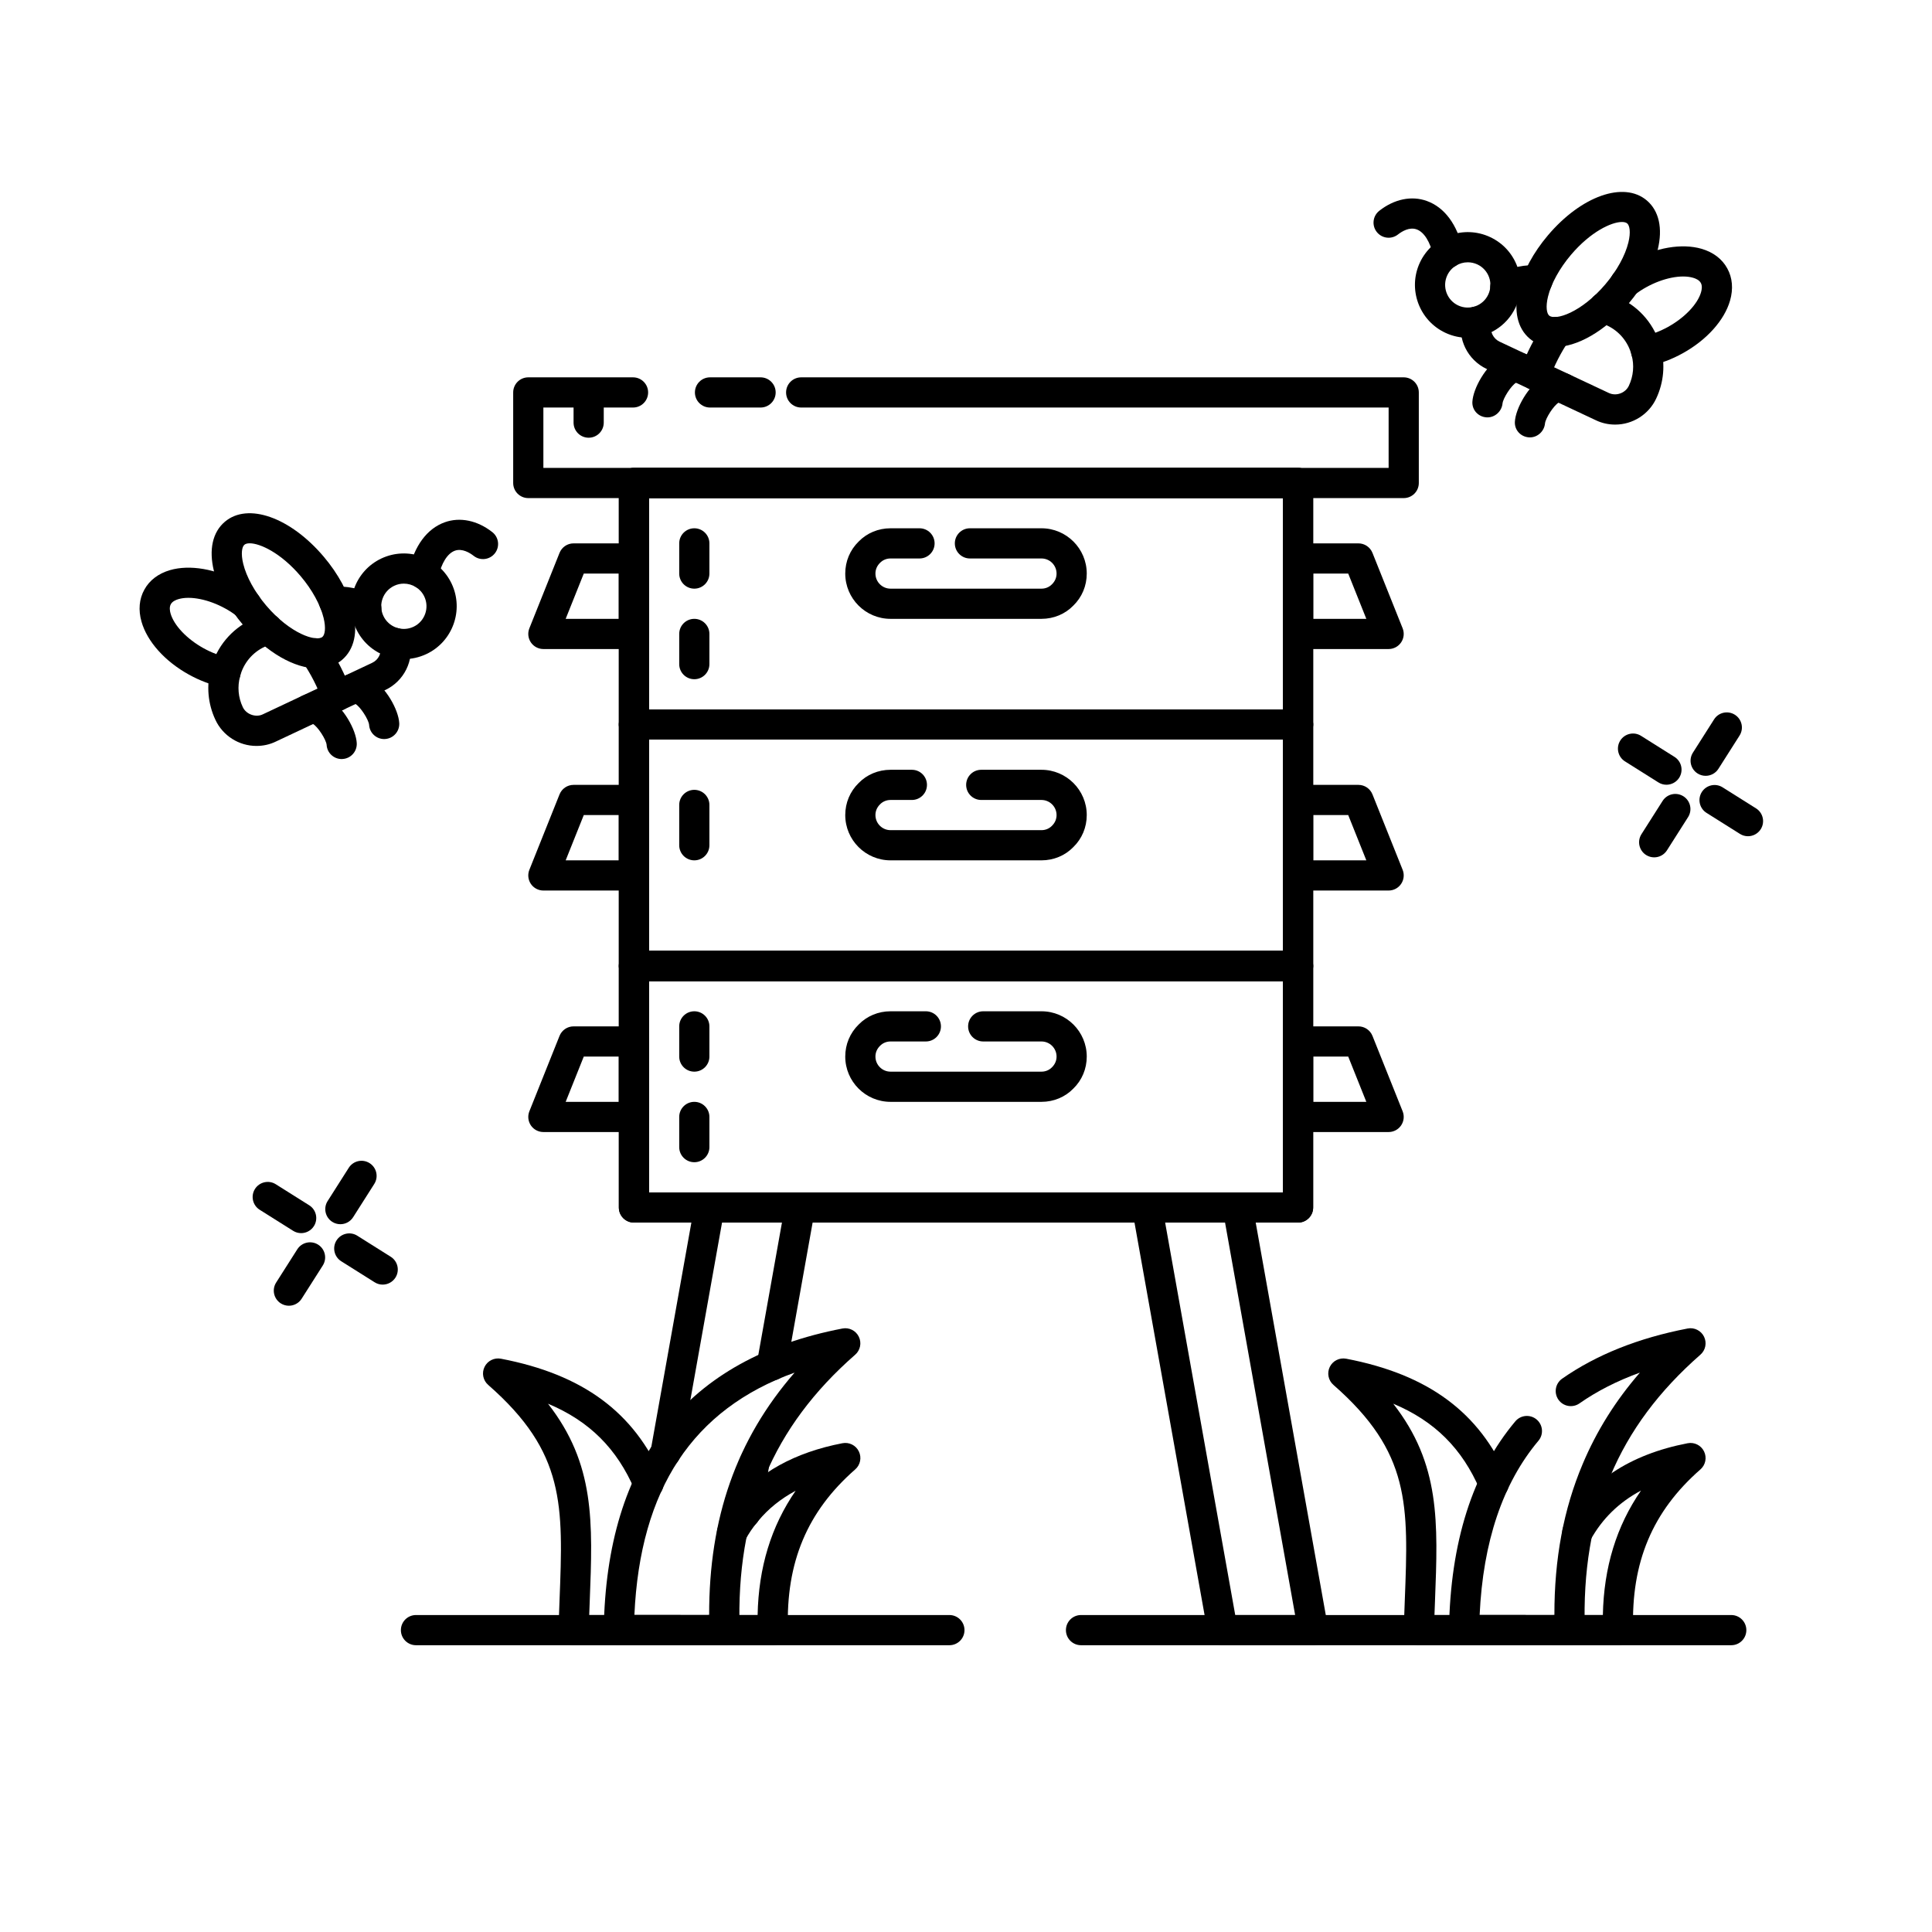 <?xml version="1.0" encoding="utf-8"?>
<!-- Generator: Adobe Illustrator 24.2.3, SVG Export Plug-In . SVG Version: 6.00 Build 0)  -->
<svg version="1.1" id="_x30_4" xmlns="http://www.w3.org/2000/svg" xmlns:xlink="http://www.w3.org/1999/xlink" x="0px" y="0px"
	 viewBox="0 0 128 128" style="enable-background:new 0 0 128 128;" xml:space="preserve">
<g>
	<g>
		<g>
			<path d="M50.39,27h-3.35c-0.553,0-1-0.448-1-1s0.447-1,1-1h3.35c0.553,0,1,0.448,1,1S50.942,27,50.39,27z"/>
		</g>
	</g>
	<g>
		<g>
			<path d="M39,29c-0.553,0-1-0.448-1-1v-1c0-0.552,0.447-1,1-1s1,0.448,1,1v1C40,28.552,39.553,29,39,29z"/>
		</g>
	</g>
	<g>
		<g>
			<path d="M93,33H35c-0.553,0-1-0.448-1-1v-6c0-0.552,0.447-1,1-1h6.94c0.553,0,1,0.448,1,1s-0.447,1-1,1H36v4h56v-4H53.08
				c-0.553,0-1-0.448-1-1s0.447-1,1-1H93c0.553,0,1,0.448,1,1v6C94,32.552,93.553,33,93,33z"/>
		</g>
	</g>
	<g>
		<g>
			<g>
				<path d="M86,81H42c-0.553,0-1-0.448-1-1V64c0-0.552,0.447-1,1-1h44c0.553,0,1,0.448,1,1v16C87,80.552,86.553,81,86,81z M43,79
					h42V65H43V79z"/>
			</g>
		</g>
		<g>
			<g>
				<path d="M86,81H42c-0.553,0-1-0.448-1-1V64c0-0.552,0.447-1,1-1h44c0.553,0,1,0.448,1,1v16C87,80.552,86.553,81,86,81z M43,79
					h42V65H43V79z"/>
			</g>
		</g>
		<g>
			<g>
				<path d="M92,75h-6c-0.553,0-1-0.448-1-1v-5c0-0.552,0.447-1,1-1h4c0.409,0,0.776,0.249,0.929,0.628l2,5
					c0.123,0.308,0.085,0.657-0.101,0.932C92.642,74.835,92.332,75,92,75z M87,73h3.523l-1.2-3H87V73z"/>
			</g>
		</g>
		<g>
			<g>
				<path d="M42,75h-6c-0.332,0-0.642-0.165-0.828-0.439c-0.186-0.275-0.224-0.624-0.101-0.932l2-5C37.224,68.249,37.591,68,38,68h4
					c0.553,0,1,0.448,1,1v5C43,74.552,42.553,75,42,75z M37.477,73H41v-3h-2.323L37.477,73z"/>
			</g>
		</g>
		<g>
			<g>
				<path d="M69,73H59c-1.654,0-3-1.346-3-3c0-0.811,0.316-1.566,0.893-2.126C57.435,67.317,58.189,67,59,67h2.34
					c0.553,0,1,0.448,1,1s-0.447,1-1,1H59c-0.267,0-0.513,0.102-0.694,0.288C58.103,69.487,58,69.733,58,70c0,0.551,0.448,1,1,1h10
					c0.267,0,0.513-0.102,0.694-0.288C69.897,70.513,70,70.267,70,70c0-0.551-0.448-1-1-1h-3.86c-0.553,0-1-0.448-1-1s0.447-1,1-1
					H69c1.654,0,3,1.346,3,3c0,0.811-0.316,1.566-0.893,2.126C70.565,72.683,69.811,73,69,73z"/>
			</g>
		</g>
		<g>
			<g>
				<path d="M46,71c-0.553,0-1-0.448-1-1v-2c0-0.552,0.447-1,1-1s1,0.448,1,1v2C47,70.552,46.553,71,46,71z"/>
			</g>
		</g>
		<g>
			<g>
				<path d="M46,77c-0.553,0-1-0.448-1-1v-2c0-0.552,0.447-1,1-1s1,0.448,1,1v2C47,76.552,46.553,77,46,77z"/>
			</g>
		</g>
	</g>
	<g>
		<g>
			<path d="M49.39,101.23c-0.404,0-0.773-0.245-0.928-0.619c-0.082-0.196-0.096-0.411-0.049-0.612l0.58-3.237
				c0.075-0.478,0.489-0.847,0.987-0.847c0.553,0,1,0.443,1,0.995v0.01c0,0.059-0.005,0.118-0.016,0.176l-0.582,3.25
				C50.325,100.844,49.902,101.23,49.39,101.23z"/>
		</g>
	</g>
	<g>
		<g>
			<path d="M48,109h-6c-0.553,0-1-0.448-1-1s0.447-1,1-1h6c0.553,0,1,0.448,1,1S48.553,109,48,109z"/>
		</g>
	</g>
	<g>
		<g>
			<path d="M44.101,97.24c-0.059,0-0.117-0.005-0.177-0.016c-0.544-0.097-0.905-0.617-0.809-1.16l2.9-16.24
				C46.101,79.347,46.516,79,47,79h6c0.296,0,0.577,0.131,0.767,0.358c0.19,0.227,0.27,0.526,0.218,0.818l-1.87,10.47
				c-0.098,0.544-0.621,0.906-1.16,0.809c-0.544-0.097-0.905-0.617-0.809-1.16L51.806,81h-3.969l-2.753,15.416
				C44.997,96.9,44.576,97.24,44.101,97.24z"/>
		</g>
	</g>
	<g>
		<g>
			<path d="M87,109h-6c-0.484,0-0.899-0.347-0.984-0.824l-5-28c-0.052-0.292,0.027-0.591,0.218-0.818C75.423,79.131,75.704,79,76,79
				h6c0.484,0,0.899,0.347,0.984,0.824l5,28c0.052,0.292-0.027,0.591-0.218,0.818C87.577,108.869,87.296,109,87,109z M81.837,107
				h3.969l-4.643-26h-3.969L81.837,107z"/>
		</g>
	</g>
	<g>
		<g>
			<g>
				<path d="M14.941,45.55c-0.066,0-0.135-0.006-0.202-0.021c-0.758-0.156-1.506-0.437-2.224-0.835
					c-1.59-0.878-2.764-2.188-3.139-3.504c-0.222-0.774-0.155-1.51,0.19-2.128c0.335-0.615,0.924-1.064,1.698-1.29
					c1.31-0.379,3.04-0.084,4.628,0.793c0.367,0.2,0.711,0.426,1.045,0.689c0.434,0.341,0.51,0.97,0.168,1.404
					c-0.34,0.433-0.968,0.511-1.404,0.168c-0.245-0.193-0.498-0.359-0.771-0.508c-1.104-0.61-2.321-0.854-3.105-0.625
					c-0.176,0.051-0.406,0.151-0.507,0.336c-0.106,0.191-0.068,0.438-0.019,0.613c0.226,0.791,1.083,1.694,2.184,2.303
					c0.543,0.3,1.101,0.511,1.658,0.625c0.541,0.111,0.89,0.64,0.778,1.181C15.822,45.224,15.406,45.55,14.941,45.55z"/>
			</g>
		</g>
		<g>
			<g>
				<path d="M28.061,39.03c-0.071,0-0.144-0.007-0.216-0.023c-0.54-0.119-0.881-0.652-0.762-1.191
					c0.363-1.651,1.209-2.792,2.38-3.213c1.009-0.363,2.162-0.127,3.153,0.651c0.436,0.34,0.512,0.969,0.171,1.404
					s-0.97,0.511-1.403,0.17c-0.259-0.203-0.766-0.514-1.245-0.343c-0.493,0.177-0.896,0.819-1.103,1.76
					C28.934,38.712,28.52,39.03,28.061,39.03z"/>
			</g>
		</g>
		<g>
			<g>
				<path d="M24.269,41.32c-0.152,0-0.308-0.035-0.453-0.109c-0.464-0.237-0.933-0.339-1.464-0.341
					c-0.035,0-0.071,0.001-0.105,0.004c-0.549,0.06-1.042-0.339-1.101-0.887c-0.06-0.549,0.338-1.042,0.888-1.101
					c0.923-0.1,1.86,0.121,2.69,0.543c0.492,0.251,0.688,0.853,0.437,1.345C24.984,41.121,24.633,41.32,24.269,41.32z"/>
			</g>
		</g>
		<g>
			<g>
				<path d="M16.99,49.42c-1.162,0-2.229-0.678-2.717-1.728c-0.503-1.065-0.609-2.277-0.297-3.408
					c0.372-1.425,1.357-2.61,2.698-3.239l0.626-0.298c0.501-0.238,1.095-0.025,1.333,0.473c0.237,0.499,0.025,1.095-0.474,1.333
					l-0.631,0.3c-0.808,0.378-1.396,1.088-1.621,1.95c-0.188,0.683-0.125,1.403,0.176,2.041c0.231,0.494,0.868,0.703,1.321,0.486
					l7.249-3.414c0.422-0.196,0.646-0.65,0.548-1.106c-0.116-0.54,0.229-1.071,0.769-1.187c0.536-0.119,1.07,0.228,1.187,0.769
					c0.294,1.374-0.387,2.746-1.655,3.335l-7.236,3.408C17.876,49.323,17.444,49.42,16.99,49.42z"/>
			</g>
		</g>
		<g>
			<g>
				<path d="M22.32,47.121c-0.408,0-0.791-0.252-0.939-0.657c-0.35-0.959-0.787-1.815-1.336-2.619
					c-0.312-0.456-0.195-1.079,0.261-1.39c0.458-0.31,1.079-0.194,1.39,0.261c0.636,0.93,1.162,1.96,1.564,3.062
					c0.189,0.519-0.078,1.093-0.597,1.283C22.55,47.101,22.435,47.121,22.32,47.121z"/>
			</g>
		</g>
		<g>
			<g>
				<path d="M21.02,44.284c-1.495,0-3.354-1.038-4.913-2.877c-0.962-1.135-1.649-2.407-1.936-3.581
					c-0.345-1.413-0.086-2.571,0.728-3.26c1.524-1.291,4.339-0.293,6.549,2.316c0.962,1.135,1.649,2.407,1.936,3.581
					c0.345,1.413,0.086,2.571-0.728,3.26C22.206,44.103,21.645,44.284,21.02,44.284z M16.544,35.995
					c-0.157,0-0.277,0.033-0.353,0.097c-0.159,0.134-0.244,0.576-0.077,1.26c0.211,0.865,0.764,1.872,1.518,2.761
					c1.604,1.893,3.326,2.422,3.73,2.083c0.159-0.134,0.244-0.576,0.077-1.26c-0.211-0.865-0.764-1.872-1.518-2.761
					C18.616,36.634,17.231,35.995,16.544,35.995z"/>
			</g>
		</g>
		<g>
			<g>
				<path d="M25.451,48.964c-0.527,0-0.968-0.412-0.997-0.945c-0.036-0.345-0.571-1.187-0.908-1.382
					c-0.465,0.137-0.969-0.085-1.18-0.536c-0.235-0.5-0.021-1.095,0.479-1.331c0.529-0.25,1.136-0.199,1.707,0.143
					c1.013,0.605,1.852,2.108,1.899,2.998c0.028,0.551-0.395,1.022-0.946,1.051C25.487,48.963,25.469,48.964,25.451,48.964z"/>
			</g>
		</g>
		<g>
			<g>
				<path d="M22.636,50.289c-0.527,0-0.969-0.413-0.997-0.946c-0.036-0.344-0.571-1.187-0.908-1.382
					c-0.465,0.136-0.968-0.086-1.18-0.536c-0.235-0.5-0.021-1.095,0.479-1.331c0.53-0.251,1.139-0.198,1.709,0.143
					c1.013,0.606,1.852,2.11,1.897,2.999c0.028,0.552-0.396,1.022-0.947,1.05C22.671,50.288,22.653,50.289,22.636,50.289z"/>
			</g>
		</g>
		<g>
			<g>
				<path d="M26.76,43.668c-0.4,0-0.801-0.069-1.188-0.208c-0.879-0.317-1.583-0.958-1.981-1.803
					c-0.821-1.746-0.069-3.835,1.677-4.657c1.75-0.821,3.837-0.068,4.658,1.677c0.82,1.747,0.067,3.836-1.678,4.657
					C27.773,43.556,27.268,43.668,26.76,43.668z M26.754,38.667c-0.213,0-0.431,0.045-0.636,0.143
					c-0.748,0.352-1.07,1.247-0.718,1.996c0.17,0.363,0.472,0.637,0.849,0.773c0.377,0.135,0.783,0.116,1.146-0.054
					c0.748-0.352,1.07-1.248,0.719-1.996C27.859,38.985,27.318,38.667,26.754,38.667z"/>
			</g>
		</g>
	</g>
	<g>
		<g>
			<g>
				<path d="M109.059,24.26c-0.465,0-0.881-0.325-0.979-0.798c-0.111-0.541,0.237-1.07,0.778-1.181
					c0.558-0.115,1.115-0.325,1.657-0.625c1.101-0.609,1.958-1.51,2.184-2.296c0.051-0.177,0.09-0.427-0.015-0.614
					c-0.104-0.191-0.334-0.292-0.51-0.342c-0.786-0.231-2.004,0.015-3.102,0.623c-0.277,0.152-0.53,0.318-0.775,0.511
					c-0.436,0.342-1.063,0.266-1.404-0.168c-0.342-0.434-0.266-1.063,0.168-1.404c0.334-0.263,0.678-0.489,1.049-0.692
					c1.585-0.875,3.313-1.169,4.624-0.79c0.774,0.226,1.363,0.675,1.703,1.299c0.342,0.617,0.406,1.355,0.184,2.13
					c-0.376,1.309-1.549,2.615-3.138,3.493c-0.717,0.398-1.465,0.679-2.223,0.834C109.193,24.253,109.125,24.26,109.059,24.26z"/>
			</g>
		</g>
		<g>
			<g>
				<path d="M95.939,17.75c-0.459,0-0.873-0.318-0.976-0.785c-0.208-0.945-0.612-1.59-1.108-1.768
					c-0.482-0.174-0.982,0.14-1.239,0.34c-0.435,0.341-1.062,0.265-1.403-0.17s-0.265-1.063,0.171-1.404
					c0.988-0.775,2.137-1.014,3.147-0.648c1.174,0.421,2.021,1.565,2.386,3.221c0.119,0.539-0.222,1.073-0.762,1.191
					C96.083,17.743,96.011,17.75,95.939,17.75z"/>
			</g>
		</g>
		<g>
			<g>
				<path d="M99.731,20.03c-0.364,0-0.716-0.2-0.893-0.547c-0.25-0.492-0.054-1.094,0.438-1.344
					c0.831-0.423,1.771-0.643,2.689-0.543c0.55,0.059,0.947,0.552,0.888,1.101c-0.059,0.548-0.547,0.945-1.101,0.887
					c-0.057-0.006-0.117-0.003-0.174-0.004c-0.481,0-0.951,0.115-1.396,0.341C100.039,19.995,99.884,20.03,99.731,20.03z"/>
			</g>
		</g>
		<g>
			<g>
				<path d="M107.01,28.13c-0.454,0-0.886-0.097-1.284-0.289l-7.23-3.396c-1.268-0.604-1.945-1.979-1.652-3.344
					c0.115-0.54,0.646-0.885,1.187-0.769s0.885,0.647,0.769,1.187c-0.098,0.457,0.13,0.917,0.553,1.118l7.235,3.398
					c0.484,0.23,1.1,0.01,1.328-0.477c0.303-0.643,0.366-1.362,0.182-2.032c-0.229-0.875-0.817-1.584-1.62-1.96l-0.636-0.303
					c-0.499-0.237-0.711-0.834-0.474-1.333c0.238-0.498,0.834-0.711,1.333-0.473l0.631,0.3c1.336,0.626,2.321,1.812,2.697,3.25
					c0.309,1.118,0.202,2.33-0.303,3.4C109.238,27.452,108.172,28.13,107.01,28.13z"/>
			</g>
		</g>
		<g>
			<g>
				<path d="M101.68,25.831c-0.115,0-0.231-0.02-0.346-0.062c-0.519-0.191-0.783-0.766-0.593-1.284
					c0.409-1.111,0.936-2.141,1.563-3.059c0.312-0.456,0.933-0.573,1.39-0.261c0.456,0.312,0.572,0.934,0.261,1.39
					c-0.534,0.782-0.984,1.664-1.337,2.621C102.469,25.58,102.087,25.831,101.68,25.831z"/>
			</g>
		</g>
		<g>
			<g>
				<path d="M102.98,22.996c-0.625,0-1.187-0.181-1.636-0.562c-0.813-0.689-1.072-1.847-0.728-3.26
					c0.286-1.174,0.974-2.445,1.936-3.581c2.21-2.609,5.025-3.605,6.549-2.316c0.813,0.689,1.072,1.847,0.728,3.26
					c-0.286,1.174-0.974,2.445-1.936,3.581C106.335,21.958,104.476,22.996,102.98,22.996z M107.456,14.707
					c-0.688,0-2.072,0.639-3.378,2.18c-0.754,0.89-1.307,1.896-1.518,2.761c-0.167,0.684-0.082,1.126,0.077,1.26
					c0.404,0.346,2.126-0.188,3.73-2.083c0.754-0.89,1.307-1.896,1.518-2.761c0.167-0.684,0.082-1.126-0.077-1.26
					C107.733,14.74,107.613,14.707,107.456,14.707z"/>
			</g>
		</g>
		<g>
			<g>
				<path d="M98.547,27.653c-0.024,0-0.049-0.001-0.074-0.003c-0.541-0.042-0.952-0.486-0.924-1.028
					c0.048-0.89,0.887-2.393,1.899-2.998c0.57-0.343,1.177-0.393,1.707-0.143c0.5,0.235,0.714,0.831,0.479,1.331
					c-0.211,0.45-0.712,0.671-1.18,0.536c-0.337,0.195-0.873,1.04-0.908,1.384C99.494,27.248,99.057,27.653,98.547,27.653z"/>
			</g>
		</g>
		<g>
			<g>
				<path d="M101.362,28.978c-0.024,0-0.049-0.001-0.073-0.002c-0.541-0.042-0.952-0.484-0.925-1.027
					c0.046-0.888,0.885-2.392,1.897-2.999c0.571-0.342,1.179-0.393,1.709-0.144c0.5,0.235,0.714,0.831,0.479,1.331
					c-0.212,0.449-0.712,0.671-1.181,0.536c-0.337,0.195-0.873,1.04-0.908,1.383C102.31,28.571,101.873,28.978,101.362,28.978z"/>
			</g>
		</g>
		<g>
			<g>
				<path d="M97.237,22.378c-0.498,0-1.004-0.106-1.484-0.333c-1.745-0.821-2.498-2.91-1.678-4.657
					c0.822-1.747,2.913-2.499,4.658-1.677c0.846,0.397,1.486,1.101,1.803,1.981s0.271,1.83-0.126,2.676
					C99.814,21.634,98.552,22.378,97.237,22.378z M97.245,17.378c-0.563,0-1.104,0.319-1.359,0.861
					c-0.352,0.748-0.029,1.644,0.719,1.996c0.749,0.352,1.644,0.03,1.995-0.719l0,0c0.171-0.362,0.19-0.77,0.055-1.147
					c-0.136-0.377-0.41-0.678-0.772-0.849C97.676,17.424,97.459,17.378,97.245,17.378z"/>
			</g>
		</g>
	</g>
	<g>
		<g>
			<g>
				<path d="M101,109h-7c-0.271,0-0.529-0.11-0.718-0.304c-0.188-0.194-0.29-0.457-0.282-0.727c0.021-0.675,0.047-1.324,0.071-1.95
					c0.245-6.315,0.381-9.794-4.729-14.267c-0.34-0.297-0.438-0.786-0.24-1.191c0.198-0.405,0.643-0.627,1.087-0.543
					c5.431,1.042,8.828,3.548,10.69,7.887c0.218,0.508-0.017,1.096-0.524,1.313c-0.51,0.217-1.095-0.017-1.313-0.524
					c-1.163-2.709-2.986-4.543-5.736-5.695c3.119,3.999,2.97,7.817,2.765,13.099c-0.012,0.295-0.023,0.596-0.034,0.902H101
					c0.553,0,1,0.448,1,1S101.553,109,101,109z"/>
			</g>
		</g>
		<g>
			<g>
				<path d="M104,109h-7c-0.268,0-0.524-0.107-0.712-0.298c-0.188-0.191-0.292-0.449-0.288-0.717
					c0.085-5.801,1.563-10.451,4.395-13.819c0.355-0.422,0.986-0.477,1.409-0.122c0.423,0.355,0.478,0.986,0.122,1.409
					c-2.365,2.813-3.673,6.694-3.896,11.546h4.953c-0.006-3.733,0.61-7.017,1.876-10.01c0.918-2.181,2.168-4.181,3.788-6.049
					c-1.497,0.541-2.837,1.222-4.004,2.039c-0.453,0.316-1.076,0.206-1.393-0.246c-0.316-0.453-0.206-1.076,0.246-1.393
					c2.254-1.577,5.052-2.695,8.314-3.323c0.438-0.087,0.889,0.137,1.087,0.542c0.198,0.406,0.101,0.894-0.239,1.191
					c-2.754,2.414-4.703,5.035-5.957,8.016c-1.267,2.996-1.823,6.332-1.703,10.201c0.009,0.271-0.093,0.533-0.281,0.727
					S104.271,109,104,109z"/>
			</g>
		</g>
		<g>
			<g>
				<path d="M107.2,109H103c-0.553,0-1-0.448-1-1s0.447-1,1-1h3.194c0.063-3.159,0.897-5.887,2.527-8.246
					c-1.463,0.78-2.569,1.864-3.347,3.27c-0.268,0.483-0.876,0.658-1.359,0.391c-0.482-0.267-0.658-0.875-0.391-1.359
					c1.586-2.867,4.34-4.697,8.186-5.438c0.446-0.086,0.89,0.137,1.088,0.543s0.1,0.894-0.24,1.191
					c-3.182,2.785-4.598,6.158-4.458,10.616c0.008,0.271-0.094,0.533-0.282,0.727S107.471,109,107.2,109z"/>
			</g>
		</g>
	</g>
	<g>
		<g>
			<g>
				<path d="M86,65H42c-0.553,0-1-0.448-1-1V48c0-0.552,0.447-1,1-1h44c0.553,0,1,0.448,1,1v16C87,64.552,86.553,65,86,65z M43,63
					h42V49H43V63z"/>
			</g>
		</g>
		<g>
			<g>
				<path d="M86,65H42c-0.553,0-1-0.448-1-1V48c0-0.552,0.447-1,1-1h44c0.553,0,1,0.448,1,1v16C87,64.552,86.553,65,86,65z M43,63
					h42V49H43V63z"/>
			</g>
		</g>
		<g>
			<g>
				<path d="M92,59h-6c-0.553,0-1-0.448-1-1v-5c0-0.552,0.447-1,1-1h4c0.409,0,0.776,0.249,0.929,0.628l2,5
					c0.123,0.308,0.085,0.657-0.101,0.932C92.642,58.835,92.332,59,92,59z M87,57h3.523l-1.2-3H87V57z"/>
			</g>
		</g>
		<g>
			<g>
				<path d="M42,59h-6c-0.332,0-0.642-0.165-0.828-0.439c-0.186-0.275-0.224-0.624-0.101-0.932l2-5C37.224,52.249,37.591,52,38,52h4
					c0.553,0,1,0.448,1,1v5C43,58.552,42.553,59,42,59z M37.477,57H41v-3h-2.323L37.477,57z"/>
			</g>
		</g>
		<g>
			<g>
				<path d="M69,57H59c-1.654,0-3-1.346-3-3c0-0.811,0.316-1.566,0.893-2.126C57.435,51.317,58.189,51,59,51h1.414
					c0.553,0,1,0.448,1,1s-0.447,1-1,1H59c-0.267,0-0.513,0.102-0.694,0.288C58.103,53.487,58,53.733,58,54c0,0.551,0.448,1,1,1h10
					c0.267,0,0.513-0.102,0.694-0.288C69.897,54.513,70,54.267,70,54c0-0.551-0.448-1-1-1h-3.99c-0.553,0-1-0.448-1-1s0.447-1,1-1
					H69c1.654,0,3,1.346,3,3c0,0.811-0.316,1.566-0.893,2.126C70.565,56.683,69.811,57,69,57z"/>
			</g>
		</g>
		<g>
			<g>
				<path d="M46,57c-0.553,0-1-0.448-1-1v-2.671c0-0.552,0.447-1,1-1s1,0.448,1,1V56C47,56.552,46.553,57,46,57z"/>
			</g>
		</g>
	</g>
	<g>
		<g>
			<g>
				<path d="M46,39c-0.553,0-1-0.448-1-1v-2c0-0.552,0.447-1,1-1s1,0.448,1,1v2C47,38.552,46.553,39,46,39z"/>
			</g>
		</g>
		<g>
			<g>
				<path d="M46,45c-0.553,0-1-0.448-1-1v-2c0-0.552,0.447-1,1-1s1,0.448,1,1v2C47,44.552,46.553,45,46,45z"/>
			</g>
		</g>
		<g>
			<g>
				<path d="M86,49H42c-0.553,0-1-0.448-1-1V32c0-0.552,0.447-1,1-1h44c0.553,0,1,0.448,1,1v16C87,48.552,86.553,49,86,49z M43,47
					h42V33H43V47z"/>
			</g>
		</g>
		<g>
			<g>
				<path d="M86,49H42c-0.553,0-1-0.448-1-1V32c0-0.552,0.447-1,1-1h44c0.553,0,1,0.448,1,1v16C87,48.552,86.553,49,86,49z M43,47
					h42V33H43V47z"/>
			</g>
		</g>
		<g>
			<g>
				<path d="M92,43h-6c-0.553,0-1-0.448-1-1v-5c0-0.552,0.447-1,1-1h4c0.409,0,0.776,0.249,0.929,0.628l2,5
					c0.123,0.308,0.085,0.657-0.101,0.932C92.642,42.835,92.332,43,92,43z M87,41h3.523l-1.2-3H87V41z"/>
			</g>
		</g>
		<g>
			<g>
				<path d="M42,43h-6c-0.332,0-0.642-0.165-0.828-0.439c-0.186-0.275-0.224-0.624-0.101-0.932l2-5C37.224,36.249,37.591,36,38,36h4
					c0.553,0,1,0.448,1,1v5C43,42.552,42.553,43,42,43z M37.477,41H41v-3h-2.323L37.477,41z"/>
			</g>
		</g>
		<g>
			<g>
				<path d="M69,41H59c-1.654,0-3-1.346-3-3c0-0.811,0.316-1.566,0.893-2.126C57.435,35.317,58.189,35,59,35h1.92
					c0.553,0,1,0.448,1,1s-0.447,1-1,1H59c-0.267,0-0.513,0.102-0.694,0.288C58.103,37.487,58,37.733,58,38c0,0.551,0.448,1,1,1h10
					c0.267,0,0.513-0.102,0.694-0.288C69.897,38.513,70,38.267,70,38c0-0.551-0.448-1-1-1h-4.74c-0.553,0-1-0.448-1-1s0.447-1,1-1
					H69c1.654,0,3,1.346,3,3c0,0.811-0.316,1.566-0.893,2.126C70.565,40.683,69.811,41,69,41z"/>
			</g>
		</g>
	</g>
	<g>
		<g>
			<g>
				<path d="M45,109h-7c-0.271,0-0.529-0.11-0.718-0.304c-0.188-0.194-0.29-0.457-0.282-0.727c0.021-0.675,0.047-1.324,0.071-1.95
					c0.245-6.315,0.381-9.794-4.729-14.267c-0.34-0.297-0.438-0.786-0.24-1.191c0.198-0.405,0.643-0.627,1.087-0.543
					c5.431,1.042,8.828,3.548,10.69,7.887c0.218,0.508-0.017,1.096-0.524,1.313c-0.51,0.217-1.095-0.017-1.313-0.524
					c-1.163-2.709-2.986-4.543-5.736-5.695c3.119,3.999,2.97,7.817,2.765,13.099c-0.012,0.295-0.023,0.596-0.034,0.902H45
					c0.553,0,1,0.448,1,1S45.553,109,45,109z"/>
			</g>
		</g>
		<g>
			<g>
				<path d="M48,109h-7c-0.268,0-0.524-0.107-0.713-0.298c-0.188-0.191-0.291-0.449-0.287-0.717
					c0.171-11.261,5.491-17.979,15.811-19.967c0.447-0.087,0.89,0.137,1.088,0.543s0.1,0.894-0.24,1.191
					c-5.463,4.78-7.896,10.568-7.658,18.216c0.008,0.271-0.094,0.533-0.282,0.728C48.529,108.89,48.271,109,48,109z M42.03,107
					h4.953c-0.011-6.434,1.812-11.635,5.661-16.061C45.896,93.367,42.409,98.656,42.03,107z"/>
			</g>
		</g>
		<g>
			<g>
				<path d="M51.2,109H47c-0.553,0-1-0.448-1-1s0.447-1,1-1h3.194c0.063-3.153,0.894-5.877,2.519-8.233
					c-0.991,0.532-1.821,1.201-2.481,2.003c-0.024,0.038-0.052,0.074-0.081,0.108c-0.284,0.333-0.536,0.706-0.771,1.139
					c-0.264,0.485-0.873,0.665-1.356,0.401c-0.485-0.264-0.665-0.871-0.401-1.356c0.283-0.521,0.59-0.979,0.936-1.396
					c0.017-0.024,0.034-0.049,0.053-0.072l0,0c1.63-2.033,4.053-3.371,7.201-3.977c0.447-0.086,0.89,0.137,1.088,0.543
					s0.1,0.894-0.24,1.191c-3.182,2.785-4.598,6.158-4.458,10.616c0.008,0.271-0.094,0.533-0.282,0.727S51.471,109,51.2,109z"/>
			</g>
		</g>
	</g>
	<g>
		<g>
			<g>
				<path d="M19.139,86.508c-0.184,0-0.369-0.05-0.536-0.156c-0.466-0.297-0.604-0.915-0.307-1.381l1.401-2.202
					c0.297-0.465,0.915-0.602,1.381-0.307c0.466,0.297,0.604,0.915,0.307,1.381l-1.401,2.202
					C19.793,86.345,19.469,86.508,19.139,86.508z"/>
			</g>
		</g>
		<g>
			<g>
				<path d="M22.55,81.107c-0.184,0-0.369-0.05-0.536-0.156c-0.466-0.296-0.604-0.915-0.307-1.38l1.4-2.202
					c0.297-0.466,0.913-0.604,1.381-0.307c0.466,0.296,0.604,0.915,0.307,1.38l-1.4,2.202C23.204,80.943,22.881,81.107,22.55,81.107
					z"/>
			</g>
		</g>
		<g>
			<g>
				<path d="M19.951,81.698c-0.182,0-0.366-0.049-0.531-0.154l-2.214-1.393c-0.468-0.294-0.608-0.911-0.314-1.379
					c0.295-0.466,0.913-0.608,1.379-0.313l2.214,1.393c0.468,0.294,0.608,0.911,0.314,1.379
					C20.608,81.532,20.283,81.698,19.951,81.698z"/>
			</g>
		</g>
		<g>
			<g>
				<path d="M25.353,85.109c-0.182,0-0.366-0.049-0.531-0.154l-2.214-1.393c-0.468-0.294-0.608-0.911-0.314-1.379
					c0.295-0.467,0.913-0.608,1.379-0.313l2.214,1.393c0.468,0.294,0.608,0.911,0.314,1.379
					C26.01,84.943,25.685,85.109,25.353,85.109z"/>
			</g>
		</g>
	</g>
	<g>
		<g>
			<g>
				<path d="M109.594,56.802c-0.184,0-0.369-0.05-0.536-0.156c-0.466-0.296-0.604-0.915-0.307-1.38l1.4-2.202
					c0.297-0.466,0.912-0.604,1.381-0.307c0.466,0.296,0.604,0.915,0.307,1.38l-1.4,2.202
					C110.248,56.638,109.925,56.802,109.594,56.802z"/>
			</g>
		</g>
		<g>
			<g>
				<path d="M113.004,51.4c-0.184,0-0.369-0.05-0.536-0.156c-0.466-0.296-0.604-0.915-0.307-1.38l1.4-2.202
					c0.296-0.467,0.913-0.604,1.381-0.307c0.466,0.296,0.604,0.915,0.307,1.38l-1.4,2.202C113.658,51.236,113.335,51.4,113.004,51.4
					z"/>
			</g>
		</g>
		<g>
			<g>
				<path d="M110.405,51.991c-0.182,0-0.366-0.049-0.531-0.154l-2.214-1.393c-0.468-0.294-0.608-0.911-0.314-1.379
					c0.295-0.467,0.913-0.609,1.379-0.313l2.214,1.393c0.468,0.294,0.608,0.911,0.314,1.379
					C111.062,51.826,110.737,51.991,110.405,51.991z"/>
			</g>
		</g>
		<g>
			<g>
				<path d="M115.807,55.402c-0.182,0-0.366-0.049-0.531-0.154l-2.214-1.393c-0.468-0.294-0.608-0.911-0.314-1.379
					c0.295-0.467,0.912-0.609,1.379-0.313l2.214,1.393c0.468,0.294,0.608,0.911,0.314,1.379
					C116.464,55.236,116.139,55.402,115.807,55.402z"/>
			</g>
		</g>
	</g>
	<g>
		<g>
			<path d="M114.7,109H71.62c-0.553,0-1-0.448-1-1s0.447-1,1-1h43.08c0.553,0,1,0.448,1,1S115.253,109,114.7,109z"/>
		</g>
	</g>
	<g>
		<g>
			<path d="M62.9,109H27.56c-0.553,0-1-0.448-1-1s0.447-1,1-1H62.9c0.553,0,1,0.448,1,1S63.453,109,62.9,109z"/>
		</g>
	</g>
</g>
</svg>
